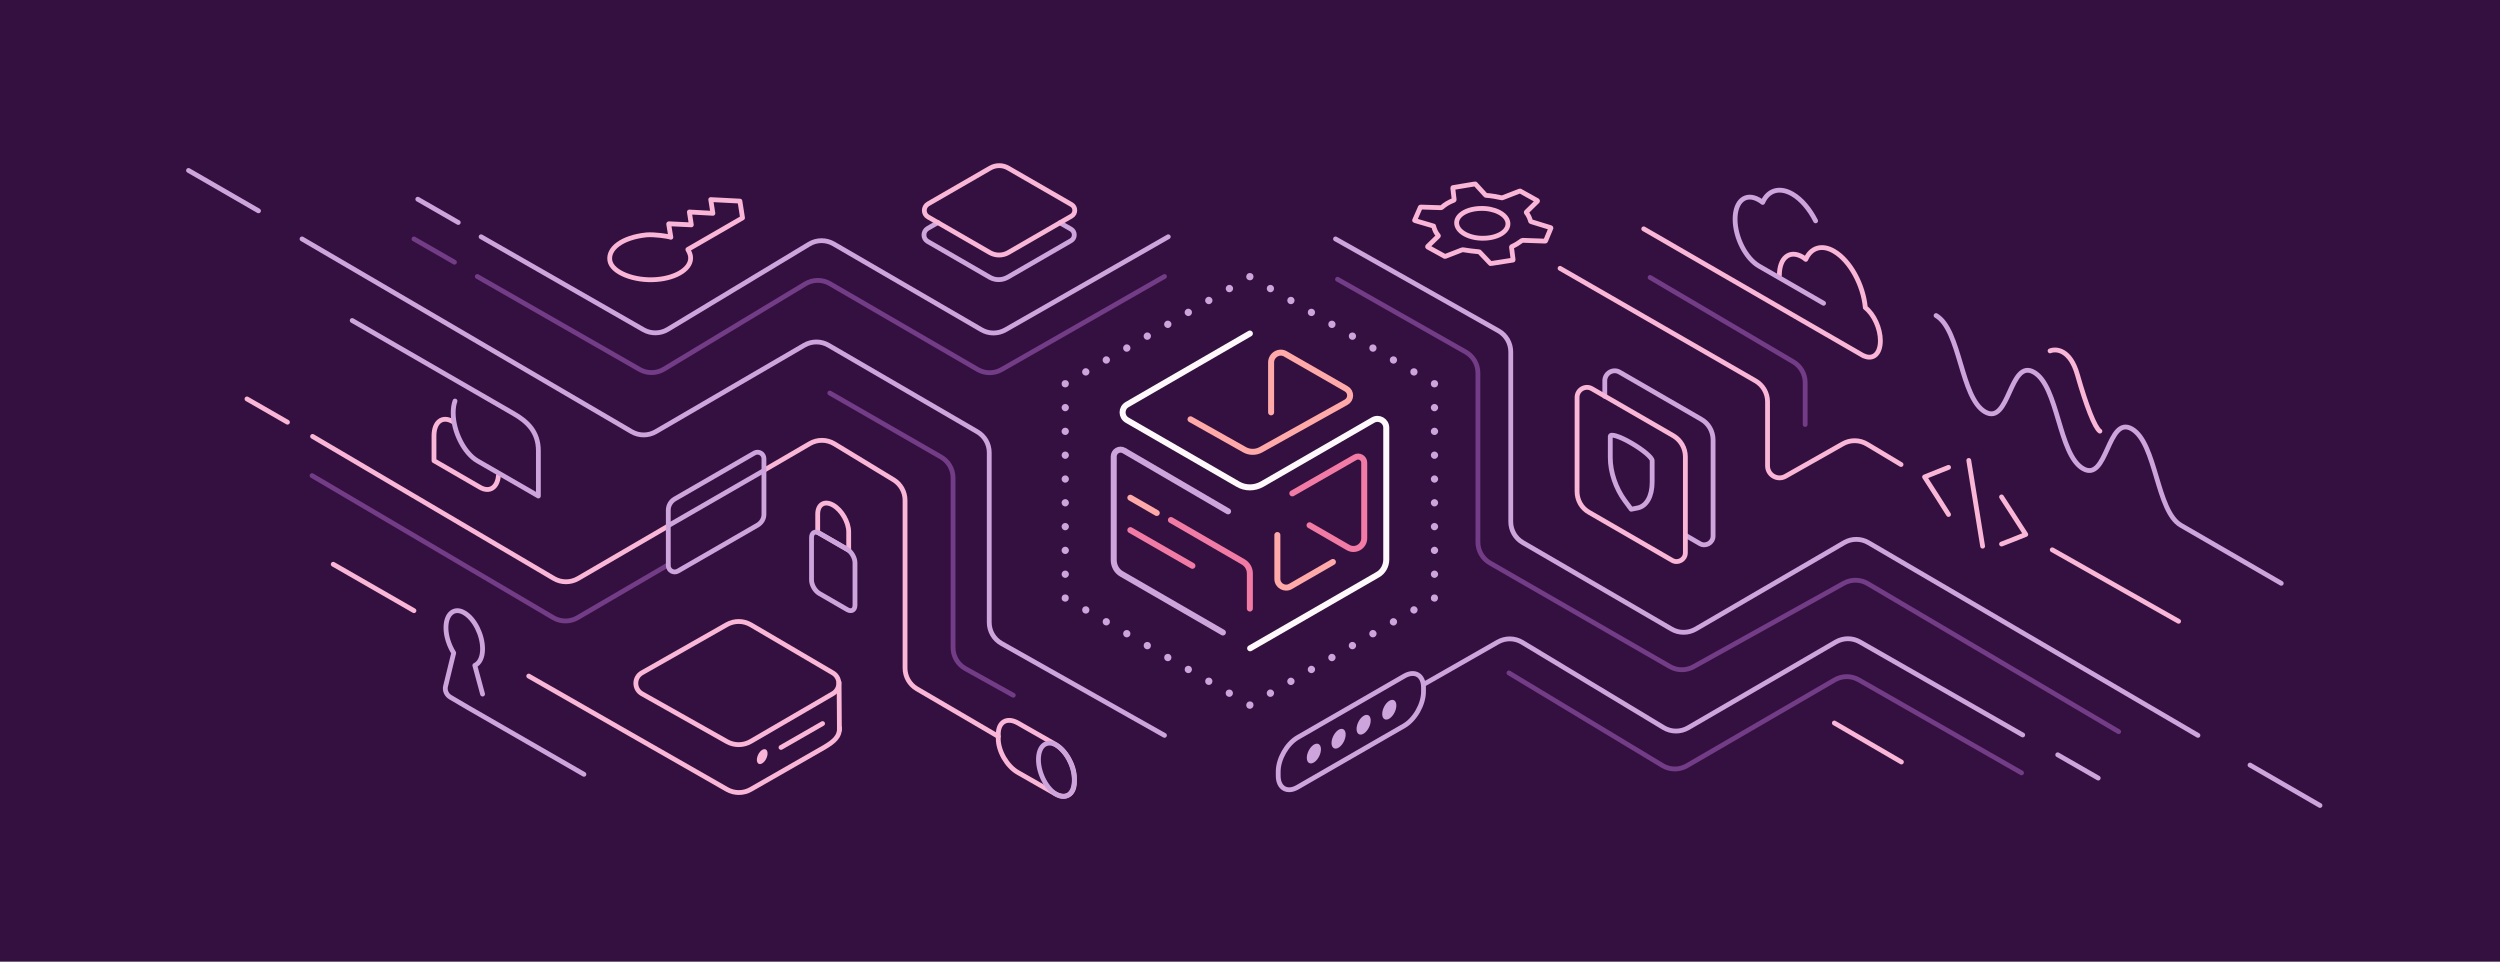 <svg fill="none" height="400" viewBox="0 0 1040 400" width="1040" xmlns="http://www.w3.org/2000/svg" xmlns:xlink="http://www.w3.org/1999/xlink"><rect x="0" y="0" width="1040" height="400" fill="#808080" stroke="none"/><clipPath id="a"><path d="m0 0h1040v400h-1040z"/></clipPath><g clip-path="url(#a)"><path d="m0 0h1040v400h-1040z" fill="#33103f"/><g stroke-linecap="round" stroke-linejoin="round" stroke-miterlimit="10"><path d="m528.778 171.538v-20.777c0-3.058 3.398-5.097 6.003-3.511l25.257 14.498c2.152 1.245 2.152 4.304 0 5.549l-35.564 19.821c-2.039 1.133-4.644 1.133-6.683 0l-22.539-12.685" stroke="#ffa9a9" stroke-width="2.5"/><path d="m519.943 138.755-51.081 29.562c-2.492 1.472-2.492 4.983 0 6.456l46.098 26.617c3.058 1.812 6.909 1.812 10.08 0l46.098-26.617c2.492-1.473 5.55.339 5.55 3.171v54.819c0 2.605-1.359 5.097-3.624 6.343l-53.007 30.581" stroke="#fff9fc" stroke-width="2.5"/><path d="m508.73 263.118-42.133-24.352c-2.039-1.132-3.285-3.398-3.285-5.776v-43.04c0-2.265 2.378-3.624 4.304-2.492l43.266 25.258" stroke="#cda5dc" stroke-width="2.5"/><path d="m487.097 216.34 30.128 17.443c1.699 1.019 2.718 2.831 2.718 4.757v14.611" stroke="#f17ba5" stroke-width="2.5"/><path d="m470.221 207.053 10.986 6.343" stroke="#ffa9a9" stroke-width="2.5"/><path d="m470.221 220.531 25.824 14.838" stroke="#f17ba5" stroke-width="2.5"/><path d="m544.774 218.51 16.057 9.27c2.945 1.699 6.683-.453 6.683-3.851v-31.487c0-1.926-2.152-3.171-3.851-2.152l-26.051 14.951" stroke="#f17ba5" stroke-width="2.5"/><path d="m554.488 233.783-17.669 10.193c-2.378 1.36-5.436-.339-5.436-3.171v-18.235" stroke="#ffa9a9" stroke-width="2.5"/><path d="m555.578 99.394 67.807 38.242c3.143 1.773 5.088 5.101 5.088 8.71v70.696c0 3.561 1.894 6.854 4.973 8.644l61.91 36.002c3.109 1.808 6.95 1.807 10.058-.002l61.771-35.957c3.116-1.813 6.967-1.809 10.079.01l137.09 80.168" stroke="#cda5dc" stroke-width="2"/><path d="m556.407 116.174 53.344 30.27c3.13 1.777 5.065 5.098 5.065 8.698v70.383c0 3.577 1.91 6.882 5.01 8.667l74.84 43.086c3.041 1.751 6.778 1.78 9.846.075l62.502-34.723c3.101-1.722 6.882-1.673 9.938.129l104.406 61.601" stroke="#733c86" stroke-width="2"/><path d="m484.418 305.906-67.807-38.241c-3.143-1.773-5.087-5.102-5.087-8.711v-70.695c0-3.562-1.895-6.854-4.973-8.645l-61.911-36.001c-3.109-1.808-6.949-1.807-10.058.002l-61.771 35.956c-3.116 1.814-6.967 1.81-10.079-.01l-137.09-80.167" stroke="#cda5dc" stroke-width="2"/><path d="m421.525 289.226-19.917-11.081c-3.172-1.765-5.138-5.109-5.138-8.739v-70.625c0-3.578-1.912-6.884-5.014-8.668l-46.257-26.608" stroke="#733c86" stroke-width="2"/><path d="m486.005 98.498-67.749 38.713c-3.096 1.769-6.9 1.756-9.984-.035l-61.468-35.705c-3.157-1.834-7.062-1.802-10.188.083l-58.83 35.48c-3.107 1.874-6.984 1.918-10.133.116l-67.517-38.652" stroke="#cda5dc" stroke-width="2"/><path d="m484.418 115.02-67.748 38.714c-3.096 1.769-6.901 1.756-9.984-.036l-61.469-35.705c-3.156-1.833-7.061-1.801-10.187.084l-58.83 35.48c-3.107 1.874-6.985 1.918-10.133.115l-67.518-38.652" stroke="#733c86" stroke-width="2"/><path d="m841.447 305.742-67.749-38.713c-3.096-1.769-6.9-1.756-9.984.035l-61.468 35.705c-3.157 1.834-7.061 1.802-10.187-.083l-58.837-35.484c-3.103-1.872-6.976-1.918-10.123-.121l-30.438 17.381" stroke="#cda5dc" stroke-width="2"/><path d="m840.963 321.512-67.749-38.713c-3.096-1.77-6.9-1.756-9.984.035l-61.468 35.705c-3.157 1.833-7.061 1.801-10.187-.084l-63.863-38.515" stroke="#733c86" stroke-width="2"/><path d="m678.588 184.292c-4.8-2.8-8.711-4-8.711-2.756v8.89c0 5.955 2.311 12.756 6.044 17.822l2.667 3.6 2.667-.533c3.733-.755 6.045-4.889 6.045-10.8v-8.889c0-1.289-3.912-4.578-8.712-7.334z" stroke="#cda5dc" stroke-width="2"/><path d="m415.275 306.35-33.826-19.781c-3.067-1.793-4.952-5.079-4.952-8.632v-69.817c0-3.493-1.822-6.732-4.807-8.546l-24.588-14.94c-3.133-1.903-7.056-1.94-10.224-.096l-18.933 11.023m-187.914-14.015 100.34 59.09c3.117 1.835 6.981 1.845 10.106.026l37.245-21.684" stroke="#fab6d7" stroke-width="2"/><path d="m277.847 235.021-37.59 21.942c-3.126 1.825-6.995 1.818-10.115-.019l-100.334-59.087" stroke="#733c86" stroke-width="2"/><path d="m740.219 114.516c0-7.25 4.223-10.698 9.502-7.672.492.282.985.634 1.478 1.056 2.111-4.786 6.616-6.405 11.754-3.379 6.687 3.872 12.177 14.007 13.021 23.438 3.59 2.816 6.264 8.658 6.264 13.796 0 5.42-3.026 8.094-6.897 6.264v.071l-25.62-14.781-65.935-38.108" stroke="#fab6d7" stroke-width="2"/><path d="m755.302 91.88c-2.464-4.857-5.913-9.009-9.713-11.191-5.42-3.097-10.136-1.478-12.318 3.519-.492-.422-1.056-.774-1.548-1.056-5.49-3.167-9.925.422-9.925 8.024 0 7.602 4.435 16.329 9.925 19.497l26.887 15.484" stroke="#cda5dc" stroke-width="2"/><path d="m936.001 318.267 29.116 16.806" stroke="#cda5dc" stroke-width="2"/><path d="m78.425 70.906 29.117 16.806" stroke="#cda5dc" stroke-width="2"/><path d="m856.013 313.992 16.846 9.682" stroke="#cda5dc" stroke-width="2"/><path d="m102.74 165.954 16.847 9.682" stroke="#fab6d7" stroke-width="2"/><path d="m138.623 234.736 33.584 19.301" stroke="#fab6d7" stroke-width="2"/><path d="m173.793 82.871 16.847 9.682" stroke="#cda5dc" stroke-width="2"/><path d="m172.207 99.394 16.846 9.682" stroke="#733c86" stroke-width="2"/><path d="m853.735 228.723 52.558 29.732" stroke="#fab6d7" stroke-width="2"/><path d="m832.64 206.715 5.096 7.866 4.986 7.755-4.986 1.994-5.096 1.994" stroke="#fab6d7" stroke-width="2"/><path d="m810.592 194.416-4.985 1.995-4.986 1.994 4.986 7.755 4.985 7.866" stroke="#fab6d7" stroke-width="2"/><path d="m819.011 191.537 5.761 35.674" stroke="#fab6d7" stroke-width="2"/><path d="m353.057 228.888-12.892-7.428v-7.567c0-4.111 2.896-5.792 6.446-3.737s6.446 7.054 6.446 11.164z" stroke="#fab6d7" stroke-width="2"/><path d="m352.45 253.599-11.631-6.727c-1.775-1.028-3.223-3.55-3.223-5.605v-17.611c0-2.055 1.448-2.896 3.223-1.869l11.631 6.727c1.775 1.028 3.223 3.55 3.223 5.606v17.61c0 2.056-1.448 2.896-3.223 1.869z" stroke="#cda5dc" stroke-width="2"/><path d="m667.589 164.87v-6.466c0-3.163 3.444-5.201 6.185-3.584l33.948 19.609c3.092 1.757 4.92 5.061 4.92 8.575v39.992c0 2.812-3.093 4.569-5.482 3.163l-6.045-3.514" stroke="#cda5dc" stroke-width="2"/><path d="m701.115 189.962v39.993c0 2.811-3.093 4.568-5.483 3.162l-34.65-20.031c-3.093-1.757-4.92-5.06-4.92-8.575v-39.219c0-3.163 3.444-5.201 6.185-3.585l33.948 19.61c3.022 1.827 4.92 5.131 4.92 8.645z" stroke="#fab6d7" stroke-width="2"/><path d="m390.192 92.563-4.253 2.455c-2.08 1.201-2.113 4.24-.009 5.429l25.788 14.881c2.33 1.366 5.196 1.314 7.508-.02l26.302-15.186c1.849-1.068 1.831-3.769-.001-4.807l-4.607-2.641" stroke="#cda5dc" stroke-width="2"/><path d="m419.425 105.085 26.303-15.186c1.849-1.067 1.83-3.769-.002-4.807l-26.332-15.183c-2.33-1.367-5.196-1.314-7.508.02l-25.794 14.892c-2.08 1.201-2.113 4.24-.009 5.429l25.788 14.881c2.349 1.294 5.243 1.288 7.554-.047z" stroke="#fab6d7" stroke-width="2"/><path d="m648.98 111.629 81.307 46.802c3.101 1.785 5.012 5.09 5.012 8.667v26.683c0 3.83 4.129 6.238 7.463 4.351l23.849-13.5c3.132-1.773 6.976-1.726 10.064.123l14.164 8.483" stroke="#fab6d7" stroke-width="2"/><path d="m686.432 115.416 59.594 35.108c3.051 1.798 4.924 5.075 4.924 8.616v17.448" stroke="#733c86" stroke-width="2"/><path d="m349.065 283.893.128 19.79" stroke="#fab6d7" stroke-width="2"/><path d="m219.948 281.247 82.458 47.136c3.077 1.76 6.856 1.758 9.932-.003l30.718-17.592c3.758-2.265 6.374-4.335 6.127-8.083" stroke="#fab6d7" stroke-width="2"/><path d="m267.041 279.895 35.313-20.05c3.106-1.764 6.917-1.737 9.998.071l34.111 20.015c3.299 1.936 3.291 6.71-.016 8.634l-34.126 19.856c-3.065 1.783-6.846 1.81-9.935.07l-35.329-19.891c-3.389-1.908-3.398-6.785-.016-8.705z" stroke="#fab6d7" stroke-width="2"/><path d="m342.192 301.007-17.305 9.934" stroke="#fab6d7" stroke-width="2"/></g><path d="m318.772 315.569c.8-1.653.692-3.359-.241-3.81-.933-.452-2.338.522-3.138 2.175-.799 1.653-.691 3.358.242 3.81s2.337-.522 3.137-2.175z" fill="#fab6d7"/><path d="m615.205 104.729c.014.002.029.002.043.001l.029-.002c.093-.005.182.042.229.123.009.017.021.032.034.046l4.49 4.738c.03.031.077.038.114.016.01-.005.021-.009.033-.011l9.193-1.443c.012-.002.025-.007.036-.013.038-.022.058-.064.053-.106l-.674-5.258c-.004-.028-.002-.055.005-.081.014-.054.05-.1.098-.128l.082-.047c1.506-.66 2.876-1.556 4.123-2.485.103-.06.219-.095.338-.102l.021-.001 9.377.328c.027.001.054-.006.077-.019.028-.016.05-.041.062-.07l2.221-5.338c.019-.069-.021-.141-.089-.162l-8.095-2.493c-.048-.015-.094-.037-.137-.065l-.058-.038c-.031-.021-.057-.048-.076-.081-.011-.019-.019-.04-.025-.062-.323-1.271-.922-2.484-1.754-3.564l-.01-.018c-.044-.077-.018-.176.059-.22.012-.007.023-.015.032-.024l4.529-4.438c.074-.073.062-.196-.025-.254l-7.094-3.956c-.013-.007-.023-.017-.031-.03-.019-.034-.061-.049-.098-.035l-7.091 2.751c-.027.011-.054.024-.08.038l-.006.003c-.074.043-.157.068-.242.073-.049.003-.097-.001-.145-.01-2.118-.436-4.238-.869-6.5-1.015l-.048.003c-.095.006-.184-.043-.231-.124-.009-.016-.02-.03-.032-.044l-4.199-4.592c-.029-.032-.077-.039-.114-.018-.01.006-.02.009-.031.011l-9.149 1.522c-.013.002-.025.006-.036.013-.038.022-.059.063-.054.106l.573 4.899c.003.027.001.054-.006.08-.014.054-.05.101-.099.129l-.055.032c-.017.01-.035.019-.054.026-2.034.766-3.619 1.78-4.918 2.937-.028.025-.058.046-.09.065-.072.041-.152.066-.235.07l-.077.005-8.395-.265c-.028-.001-.055.006-.079.02-.027.016-.049.04-.061.069l-2.374 5.419c-.003.007-.008.012-.014.016-.026.015-.021.054.008.062l7.75 2.274.147.039c.056.015.089.072.074.128-.004.015-.004.031-.002.046.246 1.316.933 2.684 1.884 3.798.007.008.013.016.018.025l.002.004c.045.077.019.176-.059.221-.011.007-.022.015-.032.024l-4.337 4.223c-.075.073-.063.196.024.253l7.049 3.878c.013.007.023.017.031.03.019.034.061.049.098.035l7.106-2.757c.017-.007.034-.015.051-.025.085-.049.186-.062.28-.037l.1.027c2.09.362 4.336.632 6.538.825zm.527-18.011c5.845-.229 11.004 2.35 11.537 5.817.534 3.467-3.767 6.37-9.736 6.565-5.845.229-11.004-2.35-11.537-5.817-.534-3.467 3.767-6.37 9.736-6.565z" stroke="#fab6d7" stroke-linecap="round" stroke-linejoin="round" stroke-miterlimit="10" stroke-width="2"/><path d="m295.66 83.03.906 5.709-9.787-.544.815 5.347-9.334-.453-.09.091.906 5.528c-1.178-.453-6.978-1.269-10.15-.997-10.24 1.087-16.04 5.71-15.224 10.694.815 4.984 10.24 8.609 19.302 7.884 8.609-.634 15.043-4.803 14.228-9.787-.181-.906-.544-1.813-1.088-2.719l22.747-13.14-1.088-6.978z" stroke="#fab6d7" stroke-linecap="round" stroke-linejoin="round" stroke-miterlimit="10" stroke-width="2"/><path d="m539.861 327.433 44.193-25.47c4.543-2.615 8.123-8.948 8.123-14.18v-1.79c0-5.231-3.718-7.297-8.123-4.681l-44.193 25.47c-4.544 2.616-8.123 8.949-8.123 14.18v1.79c0 5.094 3.717 7.297 8.123 4.681z" stroke="#cda5dc" stroke-linecap="round" stroke-linejoin="round" stroke-miterlimit="10" stroke-width="2"/><path d="m548.805 314.554c1.06-2.19.92-4.449-.312-5.045s-3.09.696-4.149 2.886c-1.06 2.19-.921 4.448.311 5.045 1.232.596 3.09-.696 4.15-2.886z" fill="#cda5dc"/><path d="m559.088 308.393c1.06-2.19.921-4.448-.311-5.045-1.232-.596-3.09.696-4.15 2.886s-.92 4.449.312 5.045c1.231.596 3.089-.696 4.149-2.886z" fill="#cda5dc"/><path d="m569.502 302.568c1.06-2.191.92-4.449-.311-5.045-1.232-.597-3.09.696-4.15 2.886s-.921 4.448.311 5.045c1.232.596 3.09-.696 4.15-2.886z" fill="#cda5dc"/><path d="m580.172 296.326c1.06-2.19.921-4.449-.311-5.045s-3.09.696-4.15 2.886-.92 4.449.312 5.045 3.09-.696 4.149-2.886z" fill="#cda5dc"/><path d="m438.763 330.084-15.309-8.733c-4.544-2.565-8.179-8.872-8.179-14.07v-1.802c0-5.198 3.635-7.278 8.179-4.713l15.309 8.733c4.543 2.564 8.178 8.871 8.178 14.069v1.802c0 5.268-3.635 7.347-8.178 4.714z" stroke="#fab6d7" stroke-linecap="round" stroke-linejoin="round" stroke-miterlimit="10" stroke-width="2"/><path d="m443.732 331.085c3.381-1.309 4.209-7.226 1.85-13.216s-7.012-9.785-10.392-8.477c-3.38 1.309-4.209 7.226-1.85 13.216s7.012 9.786 10.392 8.477z" stroke="#cda5dc" stroke-linecap="round" stroke-linejoin="round" stroke-miterlimit="10" stroke-width="2"/><path d="m207.351 197.85c-.416 4.996-3.705 7.161-7.66 4.871l-19.152-11.075v-10.366c0-5.746 3.456-8.41 7.702-5.954" stroke="#fab6d7" stroke-linecap="round" stroke-linejoin="round" stroke-miterlimit="10" stroke-width="2"/><path d="m189.282 166.833c-.5 1.374-.749 3.039-.749 4.912 0 7.786 4.538 16.779 10.158 20.026l25.272 14.572v-18.867c0-7.827-4.58-12.108-10.2-15.356l-67.251-38.793" stroke="#cda5dc" stroke-linecap="round" stroke-linejoin="round" stroke-miterlimit="10" stroke-width="2"/><path d="m278.008 212.212v23.004c0 2.114 2.239 3.357 3.98 2.362l33.2-19.149c1.617-.995 2.612-2.611 2.612-4.476v-23.129c0-2.114-2.239-3.357-3.98-2.363l-33.2 19.15c-1.617.995-2.612 2.735-2.612 4.601z" stroke="#cda5dc" stroke-linecap="round" stroke-linejoin="round" stroke-miterlimit="10" stroke-width="2"/><path d="m317.662 195.816-39.653 22.862" stroke="#cda5dc" stroke-linecap="round" stroke-linejoin="round" stroke-miterlimit="10" stroke-width="2"/><path d="m763.092 300.766 27.898 16.231" stroke="#fab6d7" stroke-linecap="round" stroke-linejoin="round" stroke-miterlimit="10" stroke-width="2"/><path d="m852.826 145.963c2.554-1.049 8.402-.547 11.358 9.853 3.695 13.001 7.276 22.126 9.371 23.546" stroke="#fab6d7" stroke-linecap="round" stroke-linejoin="round" stroke-miterlimit="10" stroke-width="2"/><path d="m805.404 131.269c10.185 5.917 10.185 34.151 20.371 40.068 10.185 5.916 10.185-22.393 20.371-16.477 10.185 5.917 10.185 34.152 20.371 40.068 10.185 5.917 10.185-22.393 20.37-16.476 10.186 5.916 10.186 34.151 20.371 40.067l41.747 24.142" stroke="#cda5dc" stroke-linecap="round" stroke-linejoin="round" stroke-miterlimit="10" stroke-width="2"/><path d="m242.914 322.114-48.104-27.691-7.49-4.403c-1.549-.906-2.453-2.849-1.937-4.662l3.358-13.728c-1.937-3.108-3.228-6.993-3.228-10.49 0-5.828 3.486-8.677 7.618-6.216 4.261 2.461 7.618 9.195 7.618 15.023 0 3.626-1.291 5.957-3.228 6.864l3.228 11.927" stroke="#cda5dc" stroke-linecap="round" stroke-linejoin="round" stroke-miterlimit="10" stroke-width="2"/><path d="m443.141 161.166c-.086 0-.216 0-.303-.043-.086 0-.216-.044-.303-.087-.086-.044-.173-.087-.26-.131-.086-.043-.173-.13-.216-.174-.303-.261-.433-.696-.433-1.087 0-.087 0-.218.043-.305 0-.087.044-.174.087-.304.043-.087.086-.174.13-.262.043-.087.13-.174.173-.217.563-.566 1.602-.566 2.165 0 .086.087.129.13.173.217.043.088.086.175.13.262.043.087.086.174.086.304 0 .087.043.174.043.305 0 .391-.173.783-.432 1.087-.303.261-.693.435-1.083.435z" fill="#cda5dc"/><path d="m441.626 238.868c0-.826.693-1.522 1.515-1.522.823 0 1.515.696 1.515 1.522 0 .827-.692 1.523-1.515 1.523-.822 0-1.515-.696-1.515-1.523zm0-9.919c0-.827.693-1.523 1.515-1.523.823 0 1.515.696 1.515 1.523s-.692 1.523-1.515 1.523c-.822 0-1.515-.653-1.515-1.523zm0-9.876c0-.827.693-1.523 1.515-1.523.823 0 1.515.696 1.515 1.523s-.692 1.523-1.515 1.523c-.822 0-1.515-.696-1.515-1.523zm0-9.919c0-.827.693-1.523 1.515-1.523.823 0 1.515.696 1.515 1.523 0 .826-.692 1.522-1.515 1.522-.822 0-1.515-.696-1.515-1.522zm0-9.876c0-.827.693-1.523 1.515-1.523.823 0 1.515.696 1.515 1.523 0 .826-.692 1.522-1.515 1.522-.822 0-1.515-.696-1.515-1.522zm0-9.92c0-.826.693-1.522 1.515-1.522.823 0 1.515.696 1.515 1.522 0 .827-.692 1.523-1.515 1.523-.822 0-1.515-.696-1.515-1.523zm0-9.919c0-.827.693-1.523 1.515-1.523.823 0 1.515.696 1.515 1.523s-.692 1.523-1.515 1.523c-.822 0-1.515-.653-1.515-1.523zm0-9.876c0-.827.693-1.523 1.515-1.523.823 0 1.515.696 1.515 1.523s-.692 1.523-1.515 1.523c-.822 0-1.515-.696-1.515-1.523z" fill="#cda5dc"/><path d="m443.141 250.31c-.389 0-.779-.174-1.082-.435s-.433-.652-.433-1.087c0-.392.173-.783.433-1.088.563-.566 1.602-.566 2.121 0 .303.305.433.696.433 1.088 0 .391-.173.783-.433 1.087-.259.261-.649.435-1.039.435z" fill="#cda5dc"/><path d="m510.635 289.683c-.736-.435-.952-1.348-.563-2.088.433-.739 1.343-.957 2.078-.565.736.435.953 1.348.563 2.088-.303.478-.779.783-1.298.783-.26 0-.52-.087-.78-.218zm-8.529-4.959c-.736-.435-.952-1.349-.562-2.089.433-.739 1.342-.957 2.078-.565.736.435.952 1.349.563 2.088-.26.479-.78.783-1.299.783-.26 0-.52-.043-.78-.217zm-8.528-4.916c-.736-.435-.953-1.349-.563-2.089.433-.739 1.342-.957 2.078-.565.736.435.952 1.348.563 2.088-.303.479-.779.783-1.299.783-.26-.043-.52-.087-.779-.217zm-8.529-4.96c-.736-.435-.952-1.349-.563-2.088.433-.74 1.342-.958 2.078-.566.736.435.953 1.349.563 2.088-.303.479-.779.783-1.299.783-.26-.043-.519-.087-.779-.217zm-8.529-4.96c-.736-.435-.952-1.349-.563-2.088.433-.74 1.342-.957 2.078-.566.736.435.953 1.349.563 2.089-.259.478-.779.783-1.299.783-.303 0-.562-.087-.779-.218zm-8.529-4.96c-.736-.435-.952-1.348-.562-2.088.433-.739 1.342-.957 2.078-.565.736.435.952 1.348.563 2.088-.304.478-.78.783-1.299.783-.303 0-.563-.087-.78-.218zm-8.528-4.959c-.736-.435-.953-1.349-.563-2.089.433-.739 1.342-.957 2.078-.565.736.435.952 1.349.563 2.088-.303.479-.78.783-1.299.783-.303 0-.563-.043-.779-.217zm-8.529-4.916c-.736-.435-.952-1.349-.563-2.089.433-.739 1.342-.957 2.078-.565.736.435.953 1.348.563 2.088-.26.479-.779.783-1.299.783-.303-.043-.563-.087-.779-.217z" fill="#cda5dc"/><path d="m519.943 294.861c-.086 0-.216 0-.303-.044-.086 0-.216-.043-.303-.087-.086-.043-.173-.087-.26-.13-.086-.044-.173-.131-.216-.174-.087-.087-.13-.131-.173-.218s-.087-.174-.13-.261-.087-.174-.087-.304c-.043-.087-.043-.218-.043-.305 0-.392.173-.783.433-1.088.346-.348.866-.522 1.385-.435.087 0 .174.044.303.087.087.044.174.087.26.131.087.043.173.13.217.174.303.261.433.652.433 1.088 0 .087 0 .217-.044.304 0 .087-.043.174-.086.305-.044.087-.087.174-.13.261s-.13.174-.173.217c-.303.305-.693.479-1.083.479z" fill="#cda5dc"/><path d="m527.173 289.118c-.433-.74-.173-1.653.563-2.088s1.645-.174 2.078.565c.433.74.173 1.653-.563 2.088-.259.131-.519.218-.779.218-.52 0-1.039-.261-1.299-.783zm8.529-4.916c-.433-.74-.173-1.654.563-2.089s1.645-.174 2.078.566.173 1.653-.563 2.088c-.26.131-.519.218-.779.218-.52-.044-1.039-.305-1.299-.783zm8.529-4.96c-.433-.74-.173-1.653.563-2.088s1.645-.174 2.078.565c.433.74.173 1.654-.563 2.089-.217.13-.52.217-.779.217-.52-.043-1.04-.304-1.299-.783zm8.528-4.96c-.432-.739-.173-1.653.563-2.088s1.645-.174 2.078.566c.433.739.174 1.653-.562 2.088-.217.13-.477.217-.78.217-.519-.043-1.039-.304-1.299-.783zm8.529-4.959c-.433-.74-.173-1.654.563-2.089s1.645-.174 2.078.566c.433.739.173 1.653-.563 2.088-.259.131-.519.218-.779.218-.52 0-.996-.305-1.299-.783zm8.529-4.96c-.433-.74-.173-1.653.563-2.088s1.645-.174 2.078.565c.433.74.173 1.653-.563 2.088-.26.131-.519.218-.779.218-.52 0-.996-.261-1.299-.783zm8.529-4.916c-.433-.74-.173-1.654.563-2.089s1.645-.174 2.078.566.173 1.653-.563 2.088c-.217.131-.476.218-.779.218-.477-.044-.996-.305-1.299-.783zm8.528-4.96c-.432-.74-.173-1.653.563-2.088s1.645-.174 2.078.565c.433.74.174 1.654-.562 2.089-.26.13-.52.217-.78.217-.476-.043-.995-.304-1.299-.783z" fill="#cda5dc"/><path d="m596.745 250.31c-.389 0-.779-.174-1.082-.435s-.433-.652-.433-1.087c0-.392.173-.783.433-1.088.563-.566 1.602-.566 2.121 0 .303.305.433.696.433 1.088 0 .391-.173.783-.433 1.087-.259.261-.649.435-1.039.435z" fill="#cda5dc"/><path d="m595.23 238.868c0-.826.693-1.522 1.515-1.522.823 0 1.516.696 1.516 1.522 0 .827-.693 1.523-1.516 1.523-.865 0-1.515-.696-1.515-1.523zm0-9.919c0-.827.693-1.523 1.515-1.523.823 0 1.516.696 1.516 1.523s-.693 1.523-1.516 1.523c-.865 0-1.515-.653-1.515-1.523zm0-9.876c0-.827.693-1.523 1.515-1.523.823 0 1.516.696 1.516 1.523s-.693 1.523-1.516 1.523c-.865 0-1.515-.696-1.515-1.523zm0-9.919c0-.827.693-1.523 1.515-1.523.823 0 1.516.696 1.516 1.523 0 .826-.693 1.522-1.516 1.522-.865 0-1.515-.696-1.515-1.522zm0-9.876c0-.827.693-1.523 1.515-1.523.823 0 1.516.696 1.516 1.523 0 .826-.693 1.522-1.516 1.522-.865 0-1.515-.696-1.515-1.522zm0-9.92c0-.826.693-1.522 1.515-1.522.823 0 1.516.696 1.516 1.522 0 .827-.693 1.523-1.516 1.523-.865 0-1.515-.696-1.515-1.523zm0-9.919c0-.827.693-1.523 1.515-1.523.823 0 1.516.696 1.516 1.523s-.693 1.523-1.516 1.523c-.865 0-1.515-.653-1.515-1.523zm0-9.876c0-.827.693-1.523 1.515-1.523.823 0 1.516.696 1.516 1.523s-.693 1.523-1.516 1.523c-.865 0-1.515-.696-1.515-1.523z" fill="#cda5dc"/><path d="m596.745 161.166c-.086 0-.216 0-.303-.043-.086 0-.173-.044-.303-.087-.086-.044-.173-.087-.259-.131-.087-.043-.174-.13-.217-.174-.303-.261-.433-.696-.433-1.087 0-.087 0-.218.043-.305 0-.087.044-.174.087-.304.043-.087.087-.174.13-.262.043-.087.13-.174.173-.217.087-.087.13-.131.217-.174.086-.044.173-.087.259-.131.087-.043.173-.043.303-.087.217-.043.39-.043.606 0 .087 0 .174.044.303.087.087.044.174.087.26.131.087.043.173.13.217.174.086.087.13.13.173.217.043.088.086.175.13.262.043.087.086.174.086.304 0 .087.044.174.044.305 0 .391-.174.783-.433 1.087-.303.261-.693.435-1.083.435z" fill="#cda5dc"/><path d="m587.437 156.033c-.736-.435-.952-1.349-.562-2.089.432-.739 1.342-.957 2.078-.565.736.435.952 1.348.562 2.088-.259.479-.779.783-1.298.783-.26-.043-.52-.087-.78-.217zm-8.528-4.96c-.736-.435-.953-1.349-.563-2.088.433-.74 1.342-.958 2.078-.566.736.435.952 1.349.563 2.088-.303.479-.78.783-1.299.783-.26 0-.52-.087-.779-.217zm-8.529-4.96c-.736-.435-.953-1.348-.563-2.088.433-.74 1.342-.957 2.078-.566.736.435.953 1.349.563 2.089-.303.478-.779.783-1.299.783-.26 0-.519-.087-.779-.218zm-8.529-4.96c-.736-.435-.952-1.348-.563-2.088.433-.739 1.342-.957 2.078-.565.736.435.953 1.348.563 2.088-.303.478-.779.783-1.299.783-.303 0-.562-.087-.779-.218zm-8.529-4.916c-.736-.435-.952-1.348-.562-2.088.432-.74 1.342-.957 2.078-.566.736.435.952 1.349.562 2.089-.303.478-.779.783-1.298.783-.303-.044-.563-.087-.78-.218zm-8.528-4.959c-.736-.435-.953-1.349-.563-2.089.433-.739 1.342-.957 2.078-.565.736.435.952 1.348.563 2.088-.303.479-.78.783-1.299.783-.303-.043-.563-.087-.779-.217zm-8.529-4.96c-.736-.435-.953-1.349-.563-2.088.433-.74 1.342-.958 2.078-.566.736.435.953 1.349.563 2.088-.303.479-.779.783-1.299.783-.303 0-.563-.087-.779-.217zm-8.529-4.96c-.736-.435-.952-1.348-.563-2.088.433-.74 1.342-.957 2.078-.566.736.435.953 1.349.563 2.089-.303.478-.779.783-1.299.783-.303 0-.562-.087-.779-.218z" fill="#cda5dc"/><path d="m519.943 116.616c-.389 0-.779-.174-1.082-.435-.087-.087-.13-.131-.173-.218s-.087-.174-.13-.261-.087-.174-.087-.304c-.043-.087-.043-.174-.043-.305 0-.391.173-.783.433-1.087.087-.087.13-.131.216-.174.087-.044.174-.087.26-.131.087-.043.173-.087.303-.087.217-.043.39-.043.606 0 .087 0 .174.044.303.087.087.044.174.087.26.131.087.043.173.13.217.174.303.304.433.696.433 1.087 0 .087 0 .218-.044.305 0 .087-.043.174-.086.304-.044.087-.087.174-.13.261s-.13.174-.173.218c-.087.087-.13.13-.217.174-.086.043-.173.087-.26.131-.086.043-.173.043-.303.087-.086.043-.216.043-.303.043z" fill="#cda5dc"/><path d="m450.371 155.467c-.433-.74-.173-1.653.563-2.088s1.645-.174 2.078.565c.433.74.173 1.654-.563 2.089-.259.13-.519.217-.779.217-.52-.043-1.039-.304-1.299-.783zm8.529-4.96c-.433-.739-.173-1.653.563-2.088s1.645-.174 2.078.566c.433.739.173 1.653-.563 2.088-.26.13-.519.217-.779.217-.52 0-1.039-.304-1.299-.783zm8.529-4.959c-.433-.74-.173-1.654.563-2.089s1.645-.174 2.078.566.173 1.653-.563 2.088c-.217.131-.52.218-.779.218-.52 0-1.04-.261-1.299-.783zm8.528-4.96c-.432-.74-.173-1.653.563-2.088s1.645-.174 2.078.565c.433.74.174 1.653-.562 2.088-.26.131-.52.218-.78.218-.519 0-.995-.261-1.299-.783zm8.529-4.916c-.433-.74-.173-1.654.563-2.089s1.645-.174 2.078.566.173 1.653-.563 2.088c-.259.131-.519.218-.779.218-.519-.044-.996-.305-1.299-.783zm8.529-4.96c-.433-.74-.173-1.653.563-2.088s1.645-.174 2.078.565c.433.74.173 1.654-.563 2.089-.216.13-.519.217-.779.217-.476-.043-.996-.304-1.299-.783zm8.529-4.96c-.433-.739-.173-1.653.563-2.088s1.645-.174 2.078.566c.433.739.173 1.653-.563 2.088-.26.13-.52.217-.779.217-.477 0-.996-.304-1.299-.783zm8.572-4.959c-.433-.74-.173-1.654.563-2.089s1.645-.174 2.078.566.173 1.653-.563 2.088c-.26.131-.52.218-.779.218-.52 0-1.039-.261-1.299-.783z" fill="#cda5dc"/></g></svg>